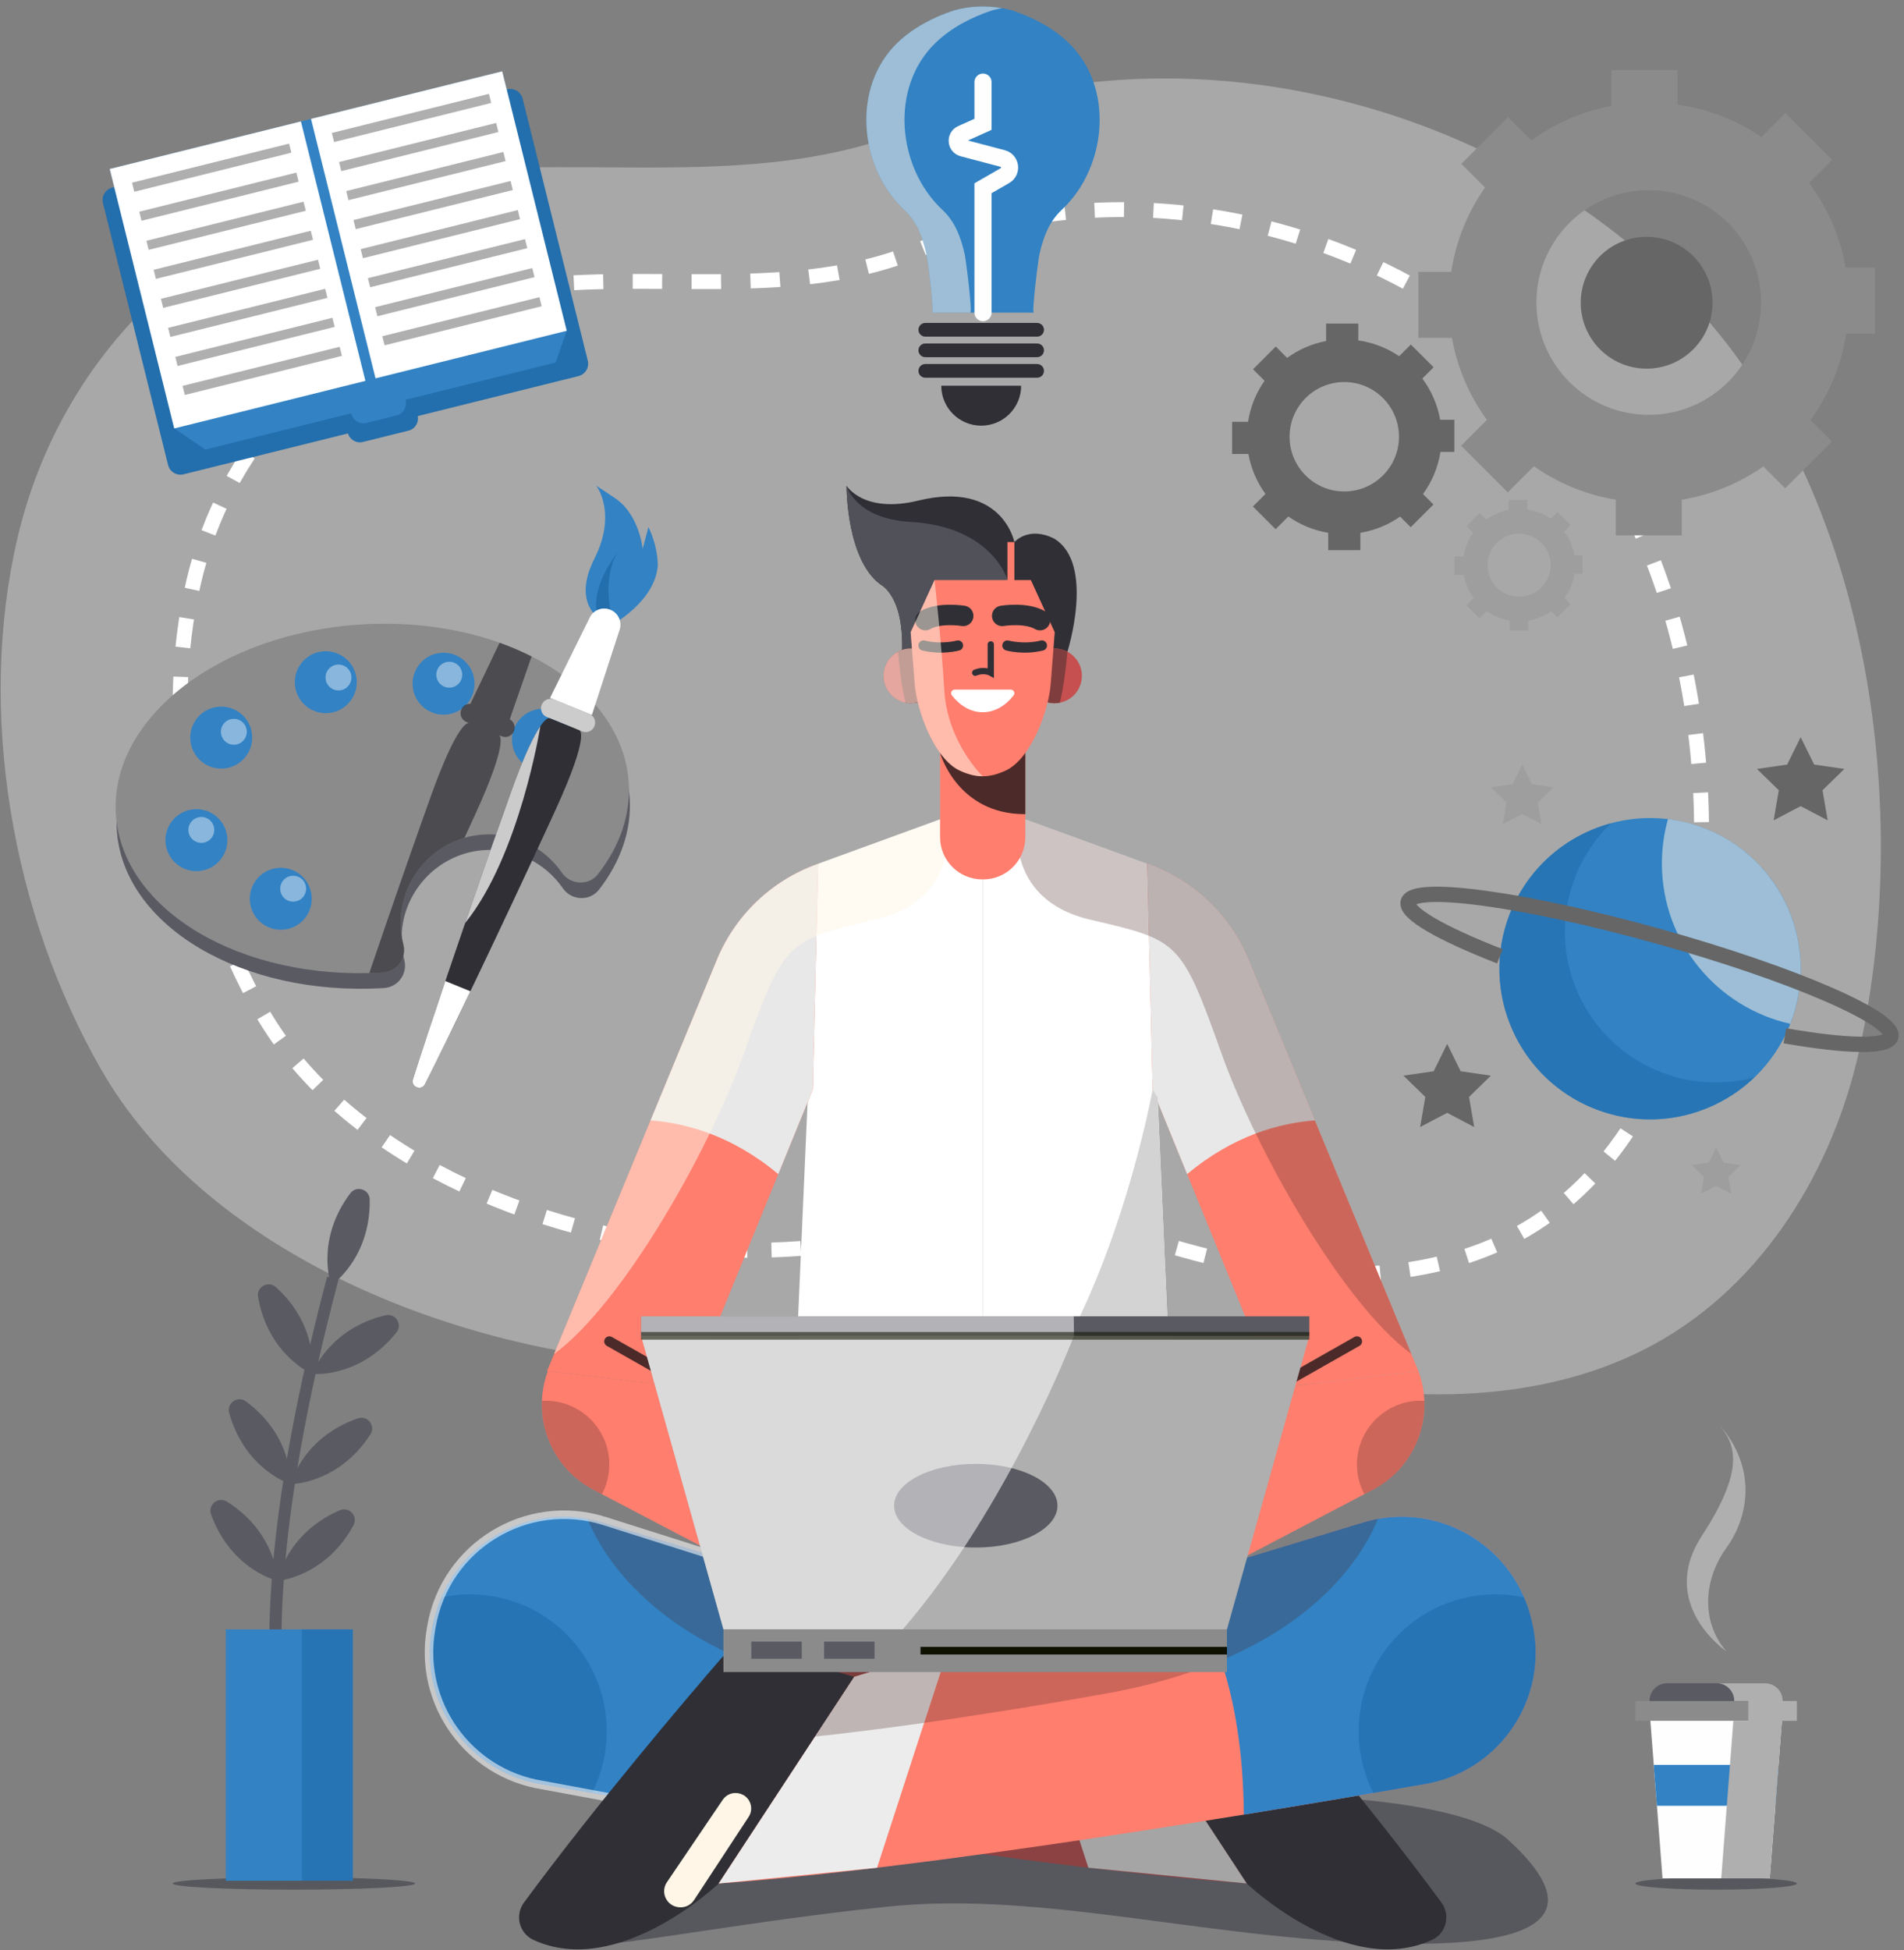 <svg width="249" height="255" viewBox="0 0 249 255" fill="none" xmlns="http://www.w3.org/2000/svg">
<rect x="0" y="0" width="249" height="255" fill="#808080" stroke="none"/>
<g id="OBJECTS">
<g id="Group">
<g id="Group_2">
<path id="Vector" opacity="0.41" d="M91.748 178.438C89.308 178.428 86.864 178.33 84.419 178.129C57.616 175.932 26.565 163.134 13.219 139.831C1.552 119.459 -3.029 93.084 2.283 70.364C7.277 49.007 22.759 31.707 44.439 25.137C68.821 17.749 95.768 26.726 119.759 16.636C154.679 1.951 198.568 13.614 223.041 41.554C244.739 66.325 249.991 106.269 243.179 137.218C239.737 152.86 230.682 167.925 216.268 175.8C204.8 182.065 190.937 183.301 177.823 181.668C167.278 180.355 157.57 176.916 147.427 174.085C139.296 171.817 132.625 172.998 124.303 174.645C113.593 176.764 102.703 178.483 91.748 178.438Z" fill="#E1E1E1"/>
<path id="Vector_2" d="M97.731 163.492C95.756 163.483 93.779 163.404 91.8 163.242C70.112 161.464 44.987 151.108 34.188 132.252C24.747 115.768 21.04 94.426 25.338 76.041C29.38 58.759 41.907 44.76 59.45 39.445C79.18 33.467 100.985 40.731 120.398 32.566C148.653 20.684 184.168 30.121 203.971 52.729C221.528 72.774 225.778 105.095 220.267 130.138C217.481 142.795 210.154 154.985 198.49 161.358C189.21 166.428 177.993 167.427 167.381 166.106C158.848 165.043 150.993 162.261 142.785 159.97C136.206 158.134 130.807 159.09 124.073 160.423C115.408 162.138 106.595 163.528 97.731 163.492Z" stroke="white" stroke-width="1.946" stroke-miterlimit="10" stroke-dasharray="3.85 3.85"/>
</g>
<g id="Group_3">
<path id="Vector_3" opacity="0.87" d="M224.432 247.083C230.262 247.083 234.987 246.724 234.987 246.281C234.987 245.838 230.262 245.479 224.432 245.479C218.603 245.479 213.877 245.838 213.877 246.281C213.877 246.724 218.603 247.083 224.432 247.083Z" fill="#515159"/>
<g id="Group_4">
<path id="Vector_4" d="M225.772 215.931C225.772 215.931 216.735 209.792 222.54 200.867C228.345 191.943 226.894 188.841 224.862 186.329C229.796 191.943 228.715 198.339 225.772 202.397C222.83 206.454 222.364 211.976 225.772 215.931Z" fill="#AFAFAF"/>
<g id="Group_5">
<path id="Vector_5" d="M233.145 223.55H215.719L217.42 245.611H231.444L233.145 223.55Z" fill="#FEFEFE"/>
<path id="Vector_6" d="M234.987 222.421H213.877V225.008H234.987V222.421Z" fill="#8B8B8C"/>
<path id="Vector_7" d="M230.842 220.094H218.023C216.75 220.094 215.719 221.126 215.719 222.398V222.422H233.146V222.398C233.145 221.126 232.114 220.094 230.842 220.094Z" fill="#5A5A63"/>
<path id="Vector_8" d="M232.176 236.119L232.588 230.774H216.275L216.688 236.119H232.176Z" fill="#3282C4"/>
</g>
<path id="Vector_9" d="M233.146 222.421V222.398C233.146 221.125 232.114 220.094 230.842 220.094H224.493C225.766 220.094 226.797 221.125 226.797 222.398V222.421H228.639V225.008H226.684L225.096 245.611H231.445L233.034 225.008H234.988V222.421H233.146Z" fill="#AFAFAF"/>
</g>
</g>
<g id="Group_6">
<path id="Vector_10" d="M139.589 85.232C139.589 85.232 143.241 73.779 137.905 70.453C134.514 68.71 132.66 70.882 132.66 70.882C132.66 70.882 131.065 62.783 120.075 65.459C112.956 67.192 110.711 63.522 110.711 63.522C110.711 63.522 110.644 73.673 115.547 76.692C119.097 79.736 117.735 87.964 117.735 87.964L139.589 85.232Z" fill="#2F2F35"/>
<path id="Vector_11" opacity="0.87" d="M171.965 234.905C171.965 234.905 191.752 235.499 197.273 240.596C203.081 245.957 209.173 254.329 184.174 254.167C159.174 254.006 137.012 247.125 116.044 249.309C95.077 251.492 77.871 255.257 72.858 254.422C67.846 253.587 103.573 236.472 103.573 236.472L169.903 238.906L171.965 234.905Z" fill="#515159"/>
<path id="Vector_12" d="M153.459 190.399L128.516 187.894L103.573 190.399C103.573 190.399 102.091 202.185 97.274 208.472C128.516 219.692 128.516 219.692 128.516 219.692C128.516 219.692 128.516 219.692 159.757 208.472C154.941 202.185 153.459 190.399 153.459 190.399Z" fill="#236EAC"/>
<path id="Vector_13" d="M127.531 219.338C128.515 219.692 128.516 219.692 128.516 219.692C128.516 219.692 128.517 219.692 129.5 219.339C135.248 206.116 133.873 191.28 133.532 188.398L128.516 187.894L122.097 188.539C121.969 191.707 121.754 206.2 127.531 219.338Z" fill="#236EAC"/>
<path id="Vector_14" d="M103.431 191.361C103.432 191.362 129.678 202.937 155.025 197.906C153.886 193.792 153.459 190.399 153.459 190.399L128.516 187.894L108.479 189.907L103.431 191.361Z" fill="#895436"/>
<path id="Vector_15" d="M115.546 76.692C119.096 79.735 117.734 87.963 117.734 87.963L122.378 87.383C127.146 83.139 132.53 77.766 131.748 75.742C130.378 72.195 126.422 68.654 119.126 68.249C111.831 67.844 110.71 63.522 110.71 63.522C110.71 63.522 110.643 73.673 115.546 76.692Z" fill="#515159"/>
<path id="Vector_16" d="M127.61 105.433L106.989 112.95L103.572 190.4C103.572 190.4 110.862 193.817 128.515 193.817C128.515 113.317 128.515 106.636 128.515 106.636L127.61 105.433Z" fill="white"/>
<path id="Vector_17" d="M129.421 105.433L150.042 112.95L153.459 190.4C153.459 190.4 146.169 193.817 128.516 193.817C128.516 113.317 128.516 106.636 128.516 106.636L129.421 105.433Z" fill="white"/>
<path id="Vector_18" d="M106.989 112.95L106.894 112.984C100.871 115.135 96.058 119.765 93.674 125.7L71.539 179.274L90.361 181.516L106.295 142.465L106.989 112.95Z" fill="#FF7E6E"/>
<path id="Vector_19" d="M150.042 112.95L150.138 112.984C156.161 115.135 160.975 119.765 163.358 125.7L185.493 179.274L166.671 181.516L150.737 142.465L150.042 112.95Z" fill="#FF7E6E"/>
<path id="Vector_20" d="M171.953 146.502L163.358 125.7C160.975 119.765 156.161 115.136 150.138 112.984L150.042 112.95L150.737 142.464L155.251 153.527C161.277 148.481 167.323 146.842 171.953 146.502Z" fill="#E8E8E8"/>
<path id="Vector_21" d="M85.078 146.502L93.673 125.7C96.057 119.765 100.87 115.136 106.894 112.984L106.99 112.95L106.294 142.464L101.78 153.527C95.754 148.481 89.709 146.842 85.078 146.502Z" fill="#E8E8E8"/>
<path id="Vector_22" d="M151.389 143.485C151.389 143.485 150.831 142.702 150.042 141.236L150.738 142.464C150.738 142.464 142.892 186.01 121.919 193.643C123.936 193.751 126.127 193.816 128.516 193.816C146.17 193.816 153.459 190.399 153.459 190.399L151.389 143.485Z" fill="#D3D3D3"/>
<path id="Vector_23" opacity="0.52" d="M97.275 137.78C102.593 122.859 102.889 122.973 114.507 120.24C126.124 117.506 123.84 106.808 123.84 106.808L113.009 110.756L111.334 111.367L106.99 112.95L106.894 112.985C100.87 115.136 96.057 119.765 93.673 125.7L72.456 177.053C81.416 170.457 92.744 150.487 97.275 137.78Z" fill="#FFF6E7"/>
<path id="Vector_24" opacity="0.28" d="M159.757 137.78C154.438 122.859 154.143 122.973 142.525 120.24C130.908 117.506 133.192 106.808 133.192 106.808L144.023 110.756L145.698 111.367L150.042 112.95L150.138 112.985C156.161 115.136 160.974 119.765 163.358 125.7L184.575 177.053C175.615 170.457 164.288 150.487 159.757 137.78Z" fill="#4C2A29"/>
<path id="Vector_25" d="M128.571 114.988H128.46C125.412 114.988 122.94 112.517 122.94 109.468V96.29H134.09V109.468C134.091 112.517 131.619 114.988 128.571 114.988Z" fill="#FF7E6E"/>
<path id="Vector_26" d="M134.001 106.455C134.033 106.455 134.06 106.451 134.091 106.45V96.29H128.886L122.94 98.439C122.94 98.439 125.153 106.455 134.001 106.455Z" fill="#4C2A29"/>
<path id="Vector_27" d="M141.486 88.374C141.486 90.352 139.883 91.954 137.905 91.954C135.928 91.954 134.325 90.352 134.325 88.374C134.325 86.397 135.928 84.794 137.905 84.794C139.882 84.794 141.486 86.397 141.486 88.374Z" fill="#C64F4F"/>
<path id="Vector_28" d="M138.602 91.884C139.119 89.809 139.422 87.154 139.588 85.233C139.084 84.962 138.516 84.794 137.904 84.794C135.927 84.794 134.324 86.397 134.324 88.374C134.324 90.352 135.927 91.954 137.904 91.954C138.144 91.954 138.376 91.928 138.602 91.884Z" fill="#803D3D"/>
<path id="Vector_29" d="M115.546 88.374C115.546 90.352 117.149 91.954 119.126 91.954C121.104 91.954 122.706 90.352 122.706 88.374C122.706 86.397 121.104 84.794 119.126 84.794C117.149 84.794 115.546 86.397 115.546 88.374Z" fill="#C64F4F"/>
<path id="Vector_30" d="M118.43 91.884C117.912 89.809 117.609 87.154 117.443 85.233C117.947 84.962 118.515 84.794 119.127 84.794C121.105 84.794 122.707 86.397 122.707 88.374C122.707 90.352 121.104 91.954 119.127 91.954C118.888 91.954 118.655 91.928 118.43 91.884Z" fill="#803D3D"/>
<path id="Vector_31" d="M134.817 75.852H128.516H122.215L119.096 82.666L119.62 89.41C119.9 93.009 122.225 99.223 125.497 100.75C126.469 101.204 127.498 101.506 128.516 101.506C129.533 101.506 130.563 101.204 131.535 100.75C134.806 99.223 137.131 93.01 137.411 89.41L137.936 82.666L134.817 75.852Z" fill="#FF7E6E"/>
<path id="Vector_32" d="M131.748 84.406C131.748 84.406 133.862 84.999 136.255 84.406" stroke="#2F2F35" stroke-width="1.336" stroke-miterlimit="10" stroke-linecap="round"/>
<path id="Vector_33" d="M131.064 80.531C131.064 80.531 134.153 80.017 136.009 81.087" stroke="#2F2F35" stroke-width="2.672" stroke-miterlimit="10" stroke-linecap="round"/>
<path id="Vector_34" d="M125.284 84.406C125.284 84.406 123.169 84.999 120.776 84.406" stroke="#2F2F35" stroke-width="1.336" stroke-miterlimit="10" stroke-linecap="round"/>
<path id="Vector_35" d="M125.966 80.531C125.966 80.531 122.878 80.017 121.021 81.087" stroke="#2F2F35" stroke-width="2.672" stroke-miterlimit="10" stroke-linecap="round"/>
<path id="Vector_36" opacity="0.52" d="M123.494 90.283C123.083 83.468 122.215 75.852 122.215 75.852L119.096 82.666L119.263 84.807C119.216 84.805 119.173 84.793 119.127 84.793C117.15 84.793 115.547 86.397 115.547 88.374C115.547 90.351 117.15 91.954 119.127 91.954C119.44 91.954 119.739 91.901 120.028 91.825C120.871 95.308 122.88 99.529 125.497 100.75C126.469 101.204 127.499 101.506 128.516 101.506C128.516 101.506 123.906 97.097 123.494 90.283Z" fill="#FFF6E7"/>
<g id="Group_7">
<path id="Vector_37" d="M150.042 220.696L78.781 199.075C69.319 196.204 59.368 201.775 56.867 211.34L56.773 211.702C54.197 221.558 60.588 231.515 70.623 233.269C96.971 237.874 144.727 245.707 169.861 246.664L180.455 253.727C182.055 254.794 184.179 254.618 185.582 253.303L185.636 253.252C187.303 251.69 187.388 249.072 185.827 247.404L184.174 245.639C184.174 245.639 182.701 238.464 175.427 235.388C168.152 232.313 167.469 224.796 165.761 220.696C164.051 216.595 153.118 214.546 150.042 220.696Z" fill="#8C4242"/>
<path id="Vector_38" d="M56.867 211.34C59.368 201.774 69.319 196.204 78.781 199.075L102.947 206.407C99.307 210.949 94.506 220.167 94.36 237.275C85.537 235.841 77.374 234.449 70.622 233.269C60.587 231.515 54.196 221.557 56.772 211.702L56.867 211.34Z" fill="#3282C4"/>
<path id="Vector_39" opacity="0.67" d="M79.347 226.37C79.347 229.276 78.65 232.018 77.421 234.444C75.035 234.035 72.752 233.64 70.623 233.268C60.588 231.515 54.197 221.557 56.773 211.701L56.867 211.34C57.092 210.481 57.379 209.655 57.718 208.864C58.921 208.608 60.169 208.472 61.448 208.472C71.333 208.472 79.347 216.485 79.347 226.37Z" fill="#236EAC"/>
<path id="Vector_40" d="M153.458 230.604C153.458 230.604 152.433 236.576 142.524 234.445" stroke="#7B3C38" stroke-width="1.139" stroke-miterlimit="10"/>
<path id="Vector_41" opacity="0.28" d="M159.757 227.871C159.757 227.871 144.575 227.188 112.456 221.458C86.435 216.817 78.802 203.497 76.841 198.607C77.488 198.726 78.136 198.879 78.781 199.075L150.041 220.695C153.117 214.545 164.051 216.595 165.759 220.695C167.467 224.796 168.151 232.312 175.425 235.388C182.699 238.463 184.172 245.639 184.172 245.639C184.172 245.639 176.693 240.855 171.964 239.83C167.236 238.806 159.757 227.871 159.757 227.871Z" fill="#4C2A29"/>
</g>
<path id="Vector_42" d="M163.045 246.28C163.045 246.28 176.13 258.8 187.286 253.648C189.142 252.791 189.724 250.421 188.512 248.775C179.115 236.012 167.266 222.109 162.75 216.883C161.62 215.575 159.83 215.047 158.17 215.529L145.318 219.262L163.045 246.28Z" fill="#2F2F35"/>
<path id="Vector_43" d="M145.319 219.263L133.01 215.528L142.334 244.22L163.045 246.28L145.319 219.263Z" fill="#A5A5A5"/>
<path id="Vector_44" d="M106.99 220.696L178.251 199.075C187.713 196.204 197.664 201.775 200.165 211.34L200.259 211.702C202.836 221.558 196.444 231.515 186.409 233.269C160.062 237.874 112.306 245.707 87.172 246.664L76.577 253.727C74.977 254.794 72.853 254.618 71.451 253.303L71.396 253.252C69.729 251.69 69.644 249.072 71.206 247.404L72.858 245.639C72.858 245.639 74.331 238.464 81.606 235.388C88.88 232.313 89.563 224.796 91.272 220.696C92.98 216.595 103.914 214.546 106.99 220.696Z" fill="#FF7E6E"/>
<path id="Vector_45" d="M200.164 211.34C197.663 201.774 187.712 196.204 178.25 199.075L154.084 206.407C157.724 210.949 162.525 220.167 162.67 237.275C171.493 235.841 179.656 234.449 186.408 233.269C196.443 231.515 202.835 221.557 200.258 211.702L200.164 211.34Z" fill="#3282C4"/>
<path id="Vector_46" opacity="0.67" d="M177.685 226.37C177.685 229.276 178.382 232.018 179.611 234.444C181.997 234.035 184.28 233.64 186.409 233.268C196.444 231.515 202.835 221.557 200.258 211.701L200.164 211.34C199.94 210.481 199.653 209.655 199.314 208.864C198.11 208.608 196.863 208.472 195.583 208.472C185.698 208.472 177.685 216.485 177.685 226.37Z" fill="#236EAC"/>
<path id="Vector_47" opacity="0.28" d="M97.274 227.871C97.274 227.871 112.457 227.188 144.575 221.458C170.597 216.817 178.23 203.497 180.191 198.607C179.543 198.726 178.896 198.879 178.251 199.075L106.989 220.696C103.914 214.545 92.98 216.595 91.272 220.696C89.564 224.796 88.88 232.313 81.606 235.389C74.331 238.464 72.858 245.64 72.858 245.64C72.858 245.64 80.338 240.856 85.067 239.831C89.795 238.806 97.274 227.871 97.274 227.871Z" fill="#4C2A29"/>
<path id="Vector_48" opacity="0.57" d="M81.605 235.389L70.923 233.408C61.254 231.865 54.706 222.725 56.356 213.074L56.421 212.696C58.219 202.174 68.899 195.666 79.075 198.891L99.245 205.284" stroke="white" stroke-width="1.114" stroke-miterlimit="10"/>
<path id="Vector_49" d="M124.852 90.171C124.468 90.171 124.242 90.616 124.478 90.919C125.548 92.293 126.964 93.132 128.521 93.132C130.078 93.132 131.494 92.293 132.564 90.919C132.799 90.616 132.574 90.171 132.19 90.171H124.852Z" fill="white"/>
<path id="Vector_50" d="M129.573 84.256V87.963C129.573 87.963 128.72 87.481 127.534 87.963" stroke="#2F2F35" stroke-width="0.821" stroke-miterlimit="10" stroke-linecap="round"/>
<path id="Vector_51" d="M132.66 70.881H131.748V76.68H132.66V70.881Z" fill="#FF7E6E"/>
<g id="Group_8">
<path id="Vector_52" d="M185.493 179.273L185.531 179.377C187.667 185.291 185.109 191.874 179.539 194.793L141.486 214.741L141.298 214.255C137.945 205.594 141.452 195.784 149.535 191.211L166.672 181.516L185.493 179.273Z" fill="#FF7E6E"/>
<path id="Vector_53" opacity="0.28" d="M177.458 191.491C177.458 192.896 177.809 194.217 178.422 195.378L179.539 194.793C183.931 192.49 186.439 187.908 186.26 183.174C186.106 183.166 185.955 183.151 185.799 183.151C181.192 183.151 177.458 186.885 177.458 191.491Z" fill="#4C2A29"/>
<path id="Vector_54" d="M166.671 181.516L177.458 175.399" stroke="#4C2A29" stroke-width="1.336" stroke-miterlimit="10" stroke-linecap="round"/>
</g>
<g id="Group_9">
<path id="Vector_55" d="M71.65 179.273L71.612 179.377C69.476 185.291 72.035 191.874 77.604 194.793L115.658 214.741L115.846 214.255C119.199 205.594 115.692 195.784 107.609 191.211L90.472 181.516L71.65 179.273Z" fill="#FF7E6E"/>
<path id="Vector_56" opacity="0.28" d="M79.685 191.491C79.685 192.896 79.334 194.217 78.721 195.378L77.604 194.793C73.212 192.49 70.704 187.908 70.883 183.174C71.037 183.166 71.188 183.151 71.344 183.151C75.951 183.151 79.685 186.885 79.685 191.491Z" fill="#4C2A29"/>
<path id="Vector_57" d="M90.472 181.516L79.686 175.399" stroke="#4C2A29" stroke-width="1.336" stroke-miterlimit="10" stroke-linecap="round"/>
</g>
<path id="Vector_58" d="M111.434 212.527C111.434 212.527 113.355 201.988 107.101 198.607" stroke="#4C2A29" stroke-width="1.336" stroke-miterlimit="10" stroke-linecap="round"/>
<path id="Vector_59" d="M145.596 212.527C145.596 212.527 143.676 201.988 149.93 198.607" stroke="#4C2A29" stroke-width="1.336" stroke-miterlimit="10" stroke-linecap="round"/>
<path id="Vector_60" d="M93.987 246.28C93.987 246.28 80.901 258.8 69.745 253.648C67.89 252.791 67.308 250.421 68.52 248.775C77.917 236.012 89.764 222.109 94.281 216.883C95.412 215.575 97.201 215.047 98.862 215.529L111.713 219.262L93.987 246.28Z" fill="#2F2F35"/>
<path id="Vector_61" d="M111.713 219.263L124.022 215.528L114.698 244.22L93.986 246.28L111.713 219.263Z" fill="#ECECEC"/>
<path id="Vector_62" opacity="0.28" d="M106.594 227.065C110.245 226.675 114.987 226.105 120.853 225.277L124.021 215.528L111.713 219.263L106.594 227.065Z" fill="#4C2A29"/>
<path id="Vector_63" d="M97.908 237.566L90.767 248.449C90.323 249.127 89.528 249.489 88.725 249.38L88.677 249.373C87.13 249.163 86.343 247.401 87.219 246.109L94.522 235.327C94.989 234.637 95.834 234.308 96.644 234.498L96.686 234.508C98.046 234.827 98.673 236.399 97.908 237.566Z" fill="#FFF6E7"/>
<g id="Group_10">
<g id="Group_11">
<path id="Vector_64" d="M127.534 174.668H83.835L94.609 213.045H127.534H160.459L171.233 174.668H127.534Z" fill="#AFAFAF"/>
<path id="Vector_65" d="M160.459 213.044H94.609V218.634H160.459V213.044Z" fill="#8B8B8C"/>
<path id="Vector_66" d="M127.61 202.353C133.511 202.353 138.294 199.903 138.294 196.881C138.294 193.859 133.511 191.409 127.61 191.409C121.709 191.409 116.925 193.859 116.925 196.881C116.925 199.903 121.709 202.353 127.61 202.353Z" fill="#5A5A63"/>
<path id="Vector_67" d="M171.233 172.122H83.835V174.668H171.233V172.122Z" fill="#5A5A63"/>
<path id="Vector_68" d="M104.851 214.649H98.257V216.896H104.851V214.649Z" fill="#5A5A63"/>
<path id="Vector_69" d="M114.369 214.649H107.774V216.896H114.369V214.649Z" fill="#5A5A63"/>
<path id="Vector_70" d="M160.459 215.839H120.383" stroke="#0F1201" stroke-miterlimit="10"/>
<path id="Vector_71" opacity="0.54" d="M83.835 174.668L94.609 213.045H118.063C131.989 196.899 140.45 174.668 140.45 174.668L140.421 172.122H83.835V174.668Z" fill="white"/>
</g>
<path id="Vector_72" opacity="0.57" d="M83.835 174.668H171.233" stroke="#0F1201" stroke-miterlimit="10"/>
</g>
</g>
<g id="Group_12">
<path id="Vector_73" opacity="0.87" d="M38.434 247.083C47.186 247.083 54.281 246.724 54.281 246.281C54.281 245.838 47.186 245.479 38.434 245.479C29.682 245.479 22.587 245.838 22.587 246.281C22.587 246.724 29.682 247.083 38.434 247.083Z" fill="#515159"/>
<g id="Group_13">
<g id="Group_14">
<path id="Vector_74" d="M40.751 238.39L41.789 237.258L41.27 237.824L41.794 237.262C41.666 237.14 29.16 224.461 44.267 167.326L42.781 166.933C27.358 225.264 40.197 237.881 40.751 238.39Z" fill="#5A5A63"/>
<g id="Group_15">
<path id="Vector_75" d="M36.092 168.309C41.813 173.509 40.811 179.657 40.811 179.657C40.811 179.657 35.081 177.213 33.752 169.597C33.519 168.261 35.089 167.397 36.092 168.309Z" fill="#5A5A63"/>
<path id="Vector_76" d="M50.407 171.98C42.889 173.784 40.81 179.657 40.81 179.657C40.81 179.657 47.009 180.272 51.84 174.234C52.687 173.176 51.726 171.663 50.407 171.98Z" fill="#5A5A63"/>
</g>
<g id="Group_16">
<path id="Vector_77" d="M32.172 183.252C38.387 187.85 38.008 194.067 38.008 194.067C38.008 194.067 32.061 192.212 29.973 184.768C29.607 183.462 31.082 182.445 32.172 183.252Z" fill="#5A5A63"/>
<path id="Vector_78" d="M46.785 185.465C39.486 188.016 38.008 194.067 38.008 194.067C38.008 194.067 44.237 194.056 48.436 187.564C49.172 186.427 48.064 185.018 46.785 185.465Z" fill="#5A5A63"/>
</g>
<g id="Group_17">
<path id="Vector_79" d="M29.687 196.355C36.226 200.481 36.307 206.71 36.307 206.71C36.307 206.71 30.239 205.3 27.606 198.03C27.145 196.756 28.541 195.632 29.687 196.355Z" fill="#5A5A63"/>
<path id="Vector_80" d="M44.423 197.482C37.333 200.566 36.307 206.71 36.307 206.71C36.307 206.71 42.518 206.238 46.225 199.453C46.875 198.264 45.666 196.941 44.423 197.482Z" fill="#5A5A63"/>
</g>
<path id="Vector_81" d="M48.349 156.861C48.478 164.591 43.312 168.071 43.312 168.071C43.312 168.071 41.169 162.222 45.808 156.037C46.621 154.953 48.326 155.505 48.349 156.861Z" fill="#5A5A63"/>
</g>
<path id="Vector_82" d="M46.139 213.057H29.525V245.923H46.139V213.057Z" fill="#3282C4"/>
<path id="Vector_83" opacity="0.67" d="M46.139 213.057H39.502V245.923H46.139V213.057Z" fill="#236EAC"/>
</g>
</g>
<g id="Group_18">
<g id="Group_19">
<path id="Vector_84" d="M53.434 56.306L47.456 57.792C46.589 58.008 45.711 57.48 45.495 56.613L44.92 54.299L54.039 52.031L54.614 54.345C54.83 55.212 54.301 56.09 53.434 56.306Z" fill="#236EAC"/>
<path id="Vector_85" d="M75.647 49.177L24.006 62.02C23.111 62.243 22.203 61.697 21.98 60.801L13.464 26.557C13.241 25.661 13.787 24.754 14.683 24.53L66.324 11.687C67.22 11.465 68.127 12.01 68.349 12.907L76.866 47.151C77.089 48.047 76.543 48.954 75.647 49.177Z" fill="#236EAC"/>
<path id="Vector_86" d="M74.117 43.259L72.677 47.396L26.859 58.791L22.791 56.024L14.352 22.094L65.679 9.329L74.117 43.259Z" fill="#3282C4"/>
<path id="Vector_87" d="M39.353 15.877L14.349 22.094L22.785 56.023L47.79 49.805L39.353 15.877Z" fill="white"/>
<path id="Vector_88" d="M37.808 18.779L17.263 23.888L17.558 25.075L38.103 19.966L37.808 18.779Z" fill="#AFAFAF"/>
<path id="Vector_89" d="M38.756 22.57L18.211 27.681L18.506 28.867L39.051 23.756L38.756 22.57Z" fill="#AFAFAF"/>
<path id="Vector_90" d="M39.695 26.372L19.15 31.481L19.445 32.668L39.99 27.559L39.695 26.372Z" fill="#AFAFAF"/>
<path id="Vector_91" d="M40.64 30.169L20.095 35.277L20.39 36.464L40.935 31.355L40.64 30.169Z" fill="#AFAFAF"/>
<path id="Vector_92" d="M41.589 33.959L21.044 39.069L21.339 40.256L41.884 35.145L41.589 33.959Z" fill="#AFAFAF"/>
<path id="Vector_93" d="M42.527 37.761L21.982 42.87L22.277 44.057L42.822 38.948L42.527 37.761Z" fill="#AFAFAF"/>
<path id="Vector_94" d="M43.472 41.557L22.927 46.666L23.222 47.853L43.767 42.744L43.472 41.557Z" fill="#AFAFAF"/>
<path id="Vector_95" d="M44.422 45.347L23.877 50.458L24.172 51.645L44.717 46.534L44.422 45.347Z" fill="#AFAFAF"/>
<path id="Vector_96" d="M65.676 9.323L40.671 15.543L49.111 49.472L74.116 43.252L65.676 9.323Z" fill="white"/>
<path id="Vector_97" d="M63.941 12.274L43.397 17.385L43.692 18.571L64.237 13.46L63.941 12.274Z" fill="#AFAFAF"/>
<path id="Vector_98" d="M64.883 16.079L44.338 21.188L44.633 22.374L65.178 17.265L64.883 16.079Z" fill="#AFAFAF"/>
<path id="Vector_99" d="M65.826 19.875L45.281 24.984L45.576 26.171L66.121 21.062L65.826 19.875Z" fill="#AFAFAF"/>
<path id="Vector_100" d="M66.774 23.663L46.23 28.773L46.525 29.96L67.07 24.849L66.774 23.663Z" fill="#AFAFAF"/>
<path id="Vector_101" d="M67.715 27.468L47.17 32.576L47.465 33.763L68.01 28.654L67.715 27.468Z" fill="#AFAFAF"/>
<path id="Vector_102" d="M68.658 31.264L48.113 36.373L48.408 37.56L68.953 32.451L68.658 31.264Z" fill="#AFAFAF"/>
<path id="Vector_103" d="M69.607 35.051L49.062 40.162L49.358 41.348L69.903 36.237L69.607 35.051Z" fill="#AFAFAF"/>
<path id="Vector_104" d="M70.546 38.857L50.001 43.965L50.296 45.152L70.841 40.043L70.546 38.857Z" fill="#AFAFAF"/>
<path id="Vector_105" d="M51.868 54.322L47.911 55.306C47.044 55.522 46.167 54.994 45.951 54.127L45.59 52.675L52.685 50.91L53.047 52.363C53.262 53.229 52.734 54.107 51.868 54.322Z" fill="#3282C4"/>
</g>
<g id="Group_20">
<path id="Vector_106" d="M139.68 5.534C137.628 3.583 135.036 2.252 132.366 1.363C132.348 1.357 132.307 1.345 132.246 1.329C129.828 0.682 127.279 0.682 124.861 1.329C124.801 1.345 124.759 1.357 124.741 1.363C122.072 2.252 119.479 3.583 117.427 5.534C111.319 11.341 112.312 21.882 118.26 27.444C119.929 29.004 120.661 31.018 121.172 33.239C121.326 33.908 122.211 40.883 121.902 40.883C124.887 40.883 128.553 40.883 128.553 40.883C128.553 40.883 132.219 40.883 135.204 40.883C134.896 40.883 135.781 33.907 135.934 33.239C136.446 31.019 137.178 29.005 138.847 27.444C144.796 21.883 145.788 11.342 139.68 5.534Z" fill="#3282C4"/>
<path id="Vector_107" opacity="0.52" d="M126.162 33.239C125.651 31.019 124.918 29.005 123.25 27.444C117.301 21.882 116.309 11.342 122.417 5.534C124.469 3.583 127.062 2.252 129.731 1.363C129.749 1.357 129.79 1.346 129.851 1.329C130.247 1.223 130.647 1.141 131.049 1.07C128.997 0.705 126.883 0.788 124.861 1.329C124.801 1.346 124.759 1.357 124.741 1.363C122.072 2.252 119.479 3.584 117.427 5.534C111.319 11.342 112.312 21.882 118.26 27.444C119.929 29.004 120.661 31.019 121.172 33.239C121.326 33.908 122.211 40.883 121.902 40.883C123.616 40.883 125.551 40.883 126.892 40.883C127.201 40.883 126.316 33.908 126.162 33.239Z" fill="#FFF6E7"/>
<path id="Vector_108" d="M128.554 40.883V24.616L131.417 22.965C132.364 22.42 132.175 21.002 131.119 20.724L125.908 19.349C125.02 19.114 124.919 17.894 125.757 17.516L128.554 16.258V10.736" stroke="#FEFEFE" stroke-width="2.239" stroke-miterlimit="10" stroke-linecap="round"/>
<path id="Vector_109" d="M136.528 43.122C136.528 43.616 136.128 44.017 135.633 44.017H121.008C120.513 44.017 120.112 43.616 120.112 43.122C120.112 42.627 120.513 42.227 121.008 42.227H135.633C136.127 42.227 136.528 42.627 136.528 43.122Z" fill="#2F2F35"/>
<path id="Vector_110" d="M136.528 45.808C136.528 46.302 136.128 46.704 135.633 46.704H121.008C120.513 46.704 120.112 46.303 120.112 45.808C120.112 45.313 120.513 44.913 121.008 44.913H135.633C136.127 44.913 136.528 45.313 136.528 45.808Z" fill="#2F2F35"/>
<path id="Vector_111" d="M136.528 48.494C136.528 48.988 136.128 49.389 135.633 49.389H121.008C120.513 49.389 120.112 48.988 120.112 48.494C120.112 47.999 120.513 47.598 121.008 47.598H135.633C136.127 47.599 136.528 47.999 136.528 48.494Z" fill="#2F2F35"/>
<path id="Vector_112" d="M128.32 55.658C131.204 55.658 133.543 53.319 133.543 50.434H123.097C123.097 53.319 125.435 55.658 128.32 55.658Z" fill="#2F2F35"/>
</g>
<g id="Group_21">
<path id="Vector_113" d="M190.199 59.092V54.887H188.341C187.99 52.889 187.173 51.057 186.007 49.496L187.481 48.022L184.507 45.048L182.978 46.578C181.412 45.509 179.593 44.792 177.632 44.51V42.313H173.428V44.592C171.548 44.946 169.82 45.716 168.329 46.797L166.841 45.309L163.867 48.282L165.375 49.79C164.273 51.357 163.523 53.182 163.219 55.157H161.132V59.362H163.265C163.61 61.289 164.386 63.062 165.493 64.584L163.85 66.227L166.823 69.201L168.487 67.538C170.012 68.609 171.783 69.348 173.699 69.667V71.937H177.904V69.667C179.813 69.35 181.577 68.615 183.1 67.55L184.49 68.94L187.464 65.967L186.097 64.6C187.261 63.003 188.058 61.129 188.378 59.092H190.199ZM175.801 64.262C171.851 64.262 168.648 61.059 168.648 57.108C168.648 53.157 171.851 49.955 175.801 49.955C179.752 49.955 182.954 53.158 182.954 57.108C182.954 61.059 179.752 64.262 175.801 64.262Z" fill="#666666"/>
<path id="Vector_114" d="M206.968 75.041V72.615H205.896C205.693 71.463 205.222 70.406 204.55 69.506L205.401 68.655L203.685 66.939L202.803 67.821C201.9 67.205 200.85 66.791 199.719 66.628V65.361H197.293V66.675C196.209 66.88 195.212 67.324 194.352 67.948L193.494 67.089L191.778 68.805L192.648 69.675C192.013 70.578 191.58 71.631 191.404 72.771H190.2V75.197H191.431C191.63 76.308 192.078 77.331 192.716 78.209L191.768 79.157L193.483 80.873L194.443 79.913C195.323 80.532 196.344 80.958 197.449 81.141V82.451H199.875V81.141C200.976 80.958 201.994 80.535 202.872 79.92L203.674 80.722L205.39 79.007L204.601 78.218C205.273 77.297 205.733 76.216 205.917 75.041L206.968 75.041ZM198.662 78.023C196.383 78.023 194.535 76.176 194.535 73.896C194.535 71.618 196.383 69.77 198.662 69.77C200.941 69.77 202.789 71.617 202.789 73.896C202.789 76.176 200.941 78.023 198.662 78.023Z" fill="#9E9E9E"/>
<g id="Group_22">
<path id="Vector_115" d="M245.188 43.623V34.987H241.371C240.649 30.885 238.973 27.123 236.577 23.917L239.606 20.889L233.499 14.783L230.359 17.923C227.144 15.727 223.407 14.256 219.381 13.675V9.164H210.746V13.844C206.886 14.572 203.336 16.152 200.276 18.374L197.219 15.318L191.113 21.424L194.21 24.52C191.947 27.738 190.407 31.486 189.783 35.542H185.495V44.178H189.878C190.585 48.136 192.18 51.776 194.451 54.903L191.077 58.277L197.183 64.383L200.6 60.968C203.732 63.169 207.368 64.686 211.302 65.34V70.002H219.938V65.34C223.858 64.688 227.483 63.18 230.608 60.992L233.465 63.848L239.571 57.742L236.765 54.936C239.155 51.657 240.792 47.808 241.448 43.624L245.188 43.623ZM215.619 54.241C207.506 54.241 200.929 47.664 200.929 39.551C200.929 31.438 207.506 24.861 215.619 24.861C223.733 24.861 230.31 31.438 230.31 39.551C230.31 47.664 223.733 54.241 215.619 54.241Z" fill="#8B8B8C"/>
<path id="Vector_116" d="M215.342 48.204C220.103 48.204 223.962 44.344 223.962 39.584C223.962 34.823 220.103 30.963 215.342 30.963C210.581 30.963 206.722 34.823 206.722 39.584C206.722 44.344 210.581 48.204 215.342 48.204Z" fill="#666666"/>
</g>
</g>
<g id="Group_23">
<path id="Vector_117" d="M47.429 83.681C28.907 84.804 14.509 95.904 15.272 108.473C16.035 121.041 31.668 130.32 50.19 129.196C50.203 129.195 50.217 129.194 50.231 129.194C52.054 129.081 53.329 127.32 52.878 125.551C52.659 124.69 52.536 123.788 52.521 122.857C52.427 116.866 57.062 111.719 63.029 111.179C67.36 110.788 71.316 112.824 73.6 116.137C74.727 117.772 77.122 117.888 78.341 116.319C81.125 112.735 82.605 108.654 82.347 104.405C81.585 91.835 65.952 82.557 47.429 83.681Z" fill="#5A5A63"/>
<g id="Group_24">
<path id="Vector_118" d="M47.306 81.646C28.784 82.77 14.386 93.87 15.149 106.438C15.912 119.007 31.545 128.286 50.067 127.162C50.081 127.161 50.095 127.16 50.109 127.159C51.931 127.047 53.206 125.286 52.756 123.517C52.537 122.656 52.413 121.754 52.399 120.823C52.305 114.832 56.939 109.684 62.907 109.145C67.237 108.754 71.194 110.79 73.478 114.103C74.604 115.738 76.999 115.854 78.218 114.285C81.003 110.701 82.482 106.62 82.224 102.37C81.461 89.801 65.828 80.523 47.306 81.646Z" fill="#8B8B8C"/>
<path id="Vector_119" d="M40.764 117.277C40.9 119.509 39.199 121.429 36.967 121.565C34.734 121.7 32.814 120 32.678 117.767C32.543 115.535 34.243 113.615 36.476 113.479C38.709 113.344 40.629 115.044 40.764 117.277Z" fill="#3282C4"/>
<path id="Vector_120" d="M29.73 109.611C29.866 111.844 28.165 113.764 25.933 113.899C23.7 114.035 21.78 112.335 21.644 110.102C21.509 107.869 23.209 105.949 25.442 105.814C27.675 105.678 29.594 107.379 29.73 109.611Z" fill="#3282C4"/>
<path id="Vector_121" d="M32.974 96.203C33.11 98.436 31.409 100.356 29.177 100.492C26.944 100.627 25.024 98.927 24.888 96.694C24.753 94.462 26.453 92.542 28.686 92.406C30.919 92.27 32.839 93.971 32.974 96.203Z" fill="#3282C4"/>
<path id="Vector_122" d="M46.649 88.957C46.784 91.19 45.084 93.11 42.851 93.246C40.619 93.381 38.699 91.681 38.563 89.448C38.428 87.216 40.128 85.296 42.361 85.16C44.593 85.024 46.513 86.725 46.649 88.957Z" fill="#3282C4"/>
<path id="Vector_123" d="M62.051 89.156C62.187 91.388 60.486 93.308 58.254 93.444C56.021 93.579 54.101 91.879 53.966 89.646C53.83 87.414 55.53 85.494 57.763 85.358C59.996 85.223 61.916 86.923 62.051 89.156Z" fill="#3282C4"/>
<path id="Vector_124" d="M75.052 96.482C75.188 98.715 73.487 100.635 71.255 100.77C69.022 100.906 67.102 99.206 66.967 96.973C66.831 94.74 68.531 92.82 70.764 92.685C72.997 92.549 74.917 94.25 75.052 96.482Z" fill="#3282C4"/>
</g>
<path id="Vector_125" opacity="0.68" d="M65.333 84.045L61.52 92.023C61.017 91.998 60.531 92.284 60.331 92.777L60.32 92.804C60.065 93.428 60.365 94.14 60.99 94.395L61.347 94.541C61.277 94.517 60.914 94.475 60.147 95.591C60.146 95.592 60.146 95.592 60.146 95.592C60.1 95.66 60.052 95.732 60.003 95.808C59.998 95.816 59.993 95.823 59.988 95.831C59.942 95.903 59.895 95.978 59.846 96.057C59.837 96.074 59.827 96.089 59.817 96.105C59.771 96.18 59.725 96.259 59.678 96.341C59.664 96.365 59.65 96.39 59.635 96.415C59.59 96.494 59.544 96.575 59.498 96.66C59.479 96.694 59.461 96.729 59.441 96.764C59.397 96.846 59.351 96.931 59.305 97.019C59.282 97.062 59.26 97.107 59.236 97.152C59.192 97.238 59.147 97.325 59.101 97.417C59.074 97.471 59.046 97.527 59.018 97.583C58.973 97.673 58.929 97.763 58.884 97.857C58.853 97.922 58.821 97.989 58.788 98.057C58.744 98.151 58.699 98.246 58.654 98.345C58.619 98.42 58.583 98.498 58.548 98.576C58.503 98.675 58.458 98.774 58.412 98.877C58.373 98.965 58.333 99.057 58.292 99.149C58.248 99.251 58.203 99.351 58.158 99.457C58.114 99.559 58.069 99.666 58.024 99.772C57.98 99.878 57.935 99.981 57.89 100.091C57.842 100.206 57.792 100.328 57.743 100.447C57.699 100.556 57.655 100.662 57.61 100.775C57.557 100.906 57.502 101.045 57.447 101.183C57.404 101.294 57.361 101.402 57.316 101.517C57.255 101.672 57.193 101.835 57.13 101.997C57.09 102.102 57.05 102.203 57.01 102.311C56.936 102.505 56.86 102.709 56.784 102.912C56.752 102.998 56.721 103.08 56.688 103.167C56.579 103.464 56.468 103.769 56.354 104.087C56.048 104.937 55.691 105.938 55.298 107.048C55.252 107.177 55.208 107.302 55.16 107.434C55.101 107.602 55.038 107.778 54.977 107.951C54.926 108.095 54.877 108.236 54.824 108.384C54.744 108.611 54.661 108.846 54.578 109.082C54.541 109.187 54.505 109.29 54.467 109.397C54.385 109.629 54.301 109.868 54.217 110.108C54.175 110.229 54.132 110.349 54.089 110.472C54.01 110.697 53.929 110.927 53.848 111.157C53.798 111.299 53.749 111.438 53.699 111.582C53.606 111.848 53.511 112.119 53.416 112.391C53.38 112.493 53.345 112.593 53.309 112.696C53.212 112.973 53.114 113.255 53.015 113.537C52.973 113.658 52.931 113.777 52.889 113.898C52.797 114.161 52.704 114.428 52.611 114.695C52.563 114.831 52.517 114.966 52.469 115.103C52.37 115.386 52.27 115.673 52.17 115.961C52.127 116.084 52.085 116.207 52.042 116.331C51.944 116.613 51.845 116.899 51.746 117.185C51.696 117.328 51.647 117.47 51.597 117.613C51.509 117.87 51.419 118.128 51.33 118.386C51.266 118.569 51.203 118.752 51.14 118.937C51.063 119.159 50.986 119.382 50.909 119.606C50.836 119.818 50.762 120.03 50.688 120.243C50.606 120.482 50.523 120.721 50.441 120.96C50.398 121.086 50.355 121.21 50.312 121.336C49.639 123.29 48.961 125.273 48.294 127.238C48.882 127.223 49.474 127.198 50.068 127.162C50.082 127.161 50.096 127.16 50.109 127.16C51.932 127.047 53.207 125.286 52.757 123.517C52.538 122.656 52.414 121.754 52.4 120.823C52.318 115.58 55.856 110.983 60.742 109.555C61.282 108.386 61.764 107.337 62.168 106.452C66.465 97.042 65.397 96.198 65.262 96.133L65.62 96.279C66.243 96.533 66.956 96.233 67.21 95.609L67.221 95.582C67.459 94.998 67.208 94.342 66.663 94.051L69.521 85.837C68.2 85.169 66.801 84.569 65.333 84.045Z" fill="#2F2F35"/>
<path id="Vector_126" opacity="0.42" d="M32.273 95.584C32.33 96.518 31.619 97.321 30.685 97.377C29.752 97.434 28.948 96.723 28.892 95.789C28.835 94.856 29.546 94.052 30.48 93.996C31.414 93.939 32.216 94.65 32.273 95.584Z" fill="white"/>
<path id="Vector_127" opacity="0.42" d="M45.957 88.483C46.013 89.417 45.302 90.22 44.369 90.276C43.435 90.333 42.632 89.622 42.575 88.688C42.519 87.755 43.23 86.951 44.164 86.895C45.097 86.838 45.9 87.549 45.957 88.483Z" fill="white"/>
<path id="Vector_128" opacity="0.42" d="M60.445 88.121C60.502 89.054 59.791 89.858 58.857 89.914C57.923 89.97 57.12 89.259 57.064 88.326C57.007 87.392 57.718 86.589 58.652 86.532C59.586 86.476 60.388 87.187 60.445 88.121Z" fill="white"/>
<path id="Vector_129" opacity="0.42" d="M28.022 108.416C28.079 109.35 27.368 110.153 26.434 110.209C25.501 110.266 24.697 109.555 24.641 108.621C24.584 107.688 25.295 106.884 26.229 106.828C27.163 106.771 27.965 107.482 28.022 108.416Z" fill="white"/>
<path id="Vector_130" opacity="0.42" d="M40.029 116.102C40.086 117.035 39.375 117.839 38.441 117.895C37.508 117.951 36.704 117.24 36.648 116.307C36.591 115.373 37.302 114.57 38.236 114.513C39.169 114.457 39.972 115.168 40.029 116.102Z" fill="white"/>
<g id="Group_25">
<path id="Vector_131" d="M80.142 81.636C80.142 81.636 85.668 78.615 86.022 73.947C86 71.189 84.801 68.925 84.801 68.925L84.045 71.768C84.045 71.768 83.629 67.302 80.44 65.144C77.251 62.987 78.036 63.593 78.036 63.593C78.036 63.593 80.714 67.146 77.741 73.04C74.769 78.933 78.52 80.976 78.52 80.976L80.142 81.636Z" fill="#3282C4"/>
<path id="Vector_132" d="M79.8 79.722C79.8 79.722 78.8 74.597 81.085 71.843C78.115 75.608 77.502 78.632 78.248 81.076C79.8 79.722 79.8 79.722 79.8 79.722Z" fill="#236EAC"/>
<path id="Vector_133" d="M77.13 80.735C77.617 79.75 78.782 79.308 79.8 79.722L79.818 79.729L79.836 79.737C80.853 80.151 81.378 81.281 81.038 82.326L77.405 93.489L74.669 92.375L71.933 91.261L77.13 80.735Z" fill="white"/>
<path id="Vector_134" d="M71.51 93.756L76.139 95.641C76.763 95.895 77.476 95.595 77.73 94.971L77.741 94.944C77.995 94.319 77.695 93.608 77.071 93.353L72.442 91.469C71.818 91.214 71.105 91.514 70.851 92.139L70.84 92.166C70.586 92.79 70.886 93.502 71.51 93.756Z" fill="#CCCCCC"/>
<path id="Vector_135" d="M71.882 93.907L73.825 94.698L75.769 95.489C75.769 95.489 77.243 95.838 72.688 105.814C69.302 113.229 60.593 131.825 55.574 141.761C55.105 142.691 53.698 142.118 54.011 141.125C57.36 130.509 64.118 111.118 66.874 103.447C70.583 93.126 71.882 93.907 71.882 93.907Z" fill="#2F2F35"/>
<path id="Vector_136" d="M61.516 129.616C59.347 134.138 57.254 138.436 55.574 141.762C55.104 142.691 53.697 142.118 54.01 141.125C55.131 137.572 56.635 133.034 58.242 128.282L61.516 129.616Z" fill="white"/>
<path id="Vector_137" opacity="0.75" d="M60.831 120.697C67.971 111.86 70.656 95.026 70.668 94.953C69.875 96.107 68.652 98.5 66.874 103.448C65.527 107.196 63.224 113.743 60.831 120.697Z" fill="white"/>
</g>
</g>
<g id="Group_26">
<path id="Vector_138" d="M199.067 99.972L200.332 102.535L203.16 102.946L201.113 104.941L201.596 107.759L199.067 106.429L196.537 107.759L197.02 104.941L194.974 102.946L197.802 102.535L199.067 99.972Z" fill="#9E9E9E"/>
<path id="Vector_139" d="M235.485 96.392L237.252 99.971L241.201 100.545L238.344 103.331L239.018 107.264L235.485 105.407L231.953 107.264L232.627 103.331L229.77 100.545L233.719 99.971L235.485 96.392Z" fill="#666666"/>
<path id="Vector_140" d="M224.432 150.027L225.418 152.025L227.623 152.345L226.027 153.9L226.404 156.096L224.432 155.059L222.46 156.096L222.837 153.9L221.241 152.345L223.446 152.025L224.432 150.027Z" fill="#9E9E9E"/>
<path id="Vector_141" d="M189.257 136.495L191.024 140.074L194.973 140.647L192.115 143.433L192.79 147.367L189.257 145.51L185.724 147.367L186.399 143.433L183.541 140.647L187.491 140.074L189.257 136.495Z" fill="#666666"/>
<g id="Group_27">
<g id="Group_28">
<path id="Vector_142" d="M223.127 144.952C233.224 140.903 238.127 129.435 234.078 119.337C230.029 109.24 218.561 104.336 208.464 108.385C198.366 112.434 193.463 123.902 197.512 134C201.561 144.097 213.029 149.001 223.127 144.952Z" fill="#3282C4"/>
</g>
<g id="Group_29" opacity="0.67">
<path id="Vector_143" d="M210.488 145.638C217.447 147.579 224.572 145.528 229.432 140.865C226.141 141.747 222.578 141.79 219.058 140.808C208.579 137.884 202.455 127.02 205.379 116.541C206.361 113.021 208.243 109.995 210.701 107.636C204.196 109.38 198.751 114.414 196.81 121.372C193.886 131.85 200.011 142.714 210.488 145.638Z" fill="#236EAC"/>
</g>
<path id="Vector_144" opacity="0.52" d="M221.077 107.693C220.096 107.419 219.111 107.225 218.13 107.105C217.616 108.947 217.336 110.886 217.336 112.892C217.336 123.145 224.514 131.716 234.118 133.869C234.36 133.25 234.574 132.613 234.756 131.959C237.679 121.481 231.555 110.616 221.077 107.693Z" fill="#FFF6E7"/>
<path id="Vector_145" d="M196.153 125.045C188.512 122.067 183.759 119.374 184.158 117.943C184.822 115.562 199.491 117.575 216.922 122.439C234.352 127.302 247.944 133.175 247.279 135.556C246.882 136.983 241.455 136.832 233.419 135.435" stroke="#666666" stroke-width="2" stroke-miterlimit="10"/>
</g>
</g>
</g>
</g>
</g>
</svg>
